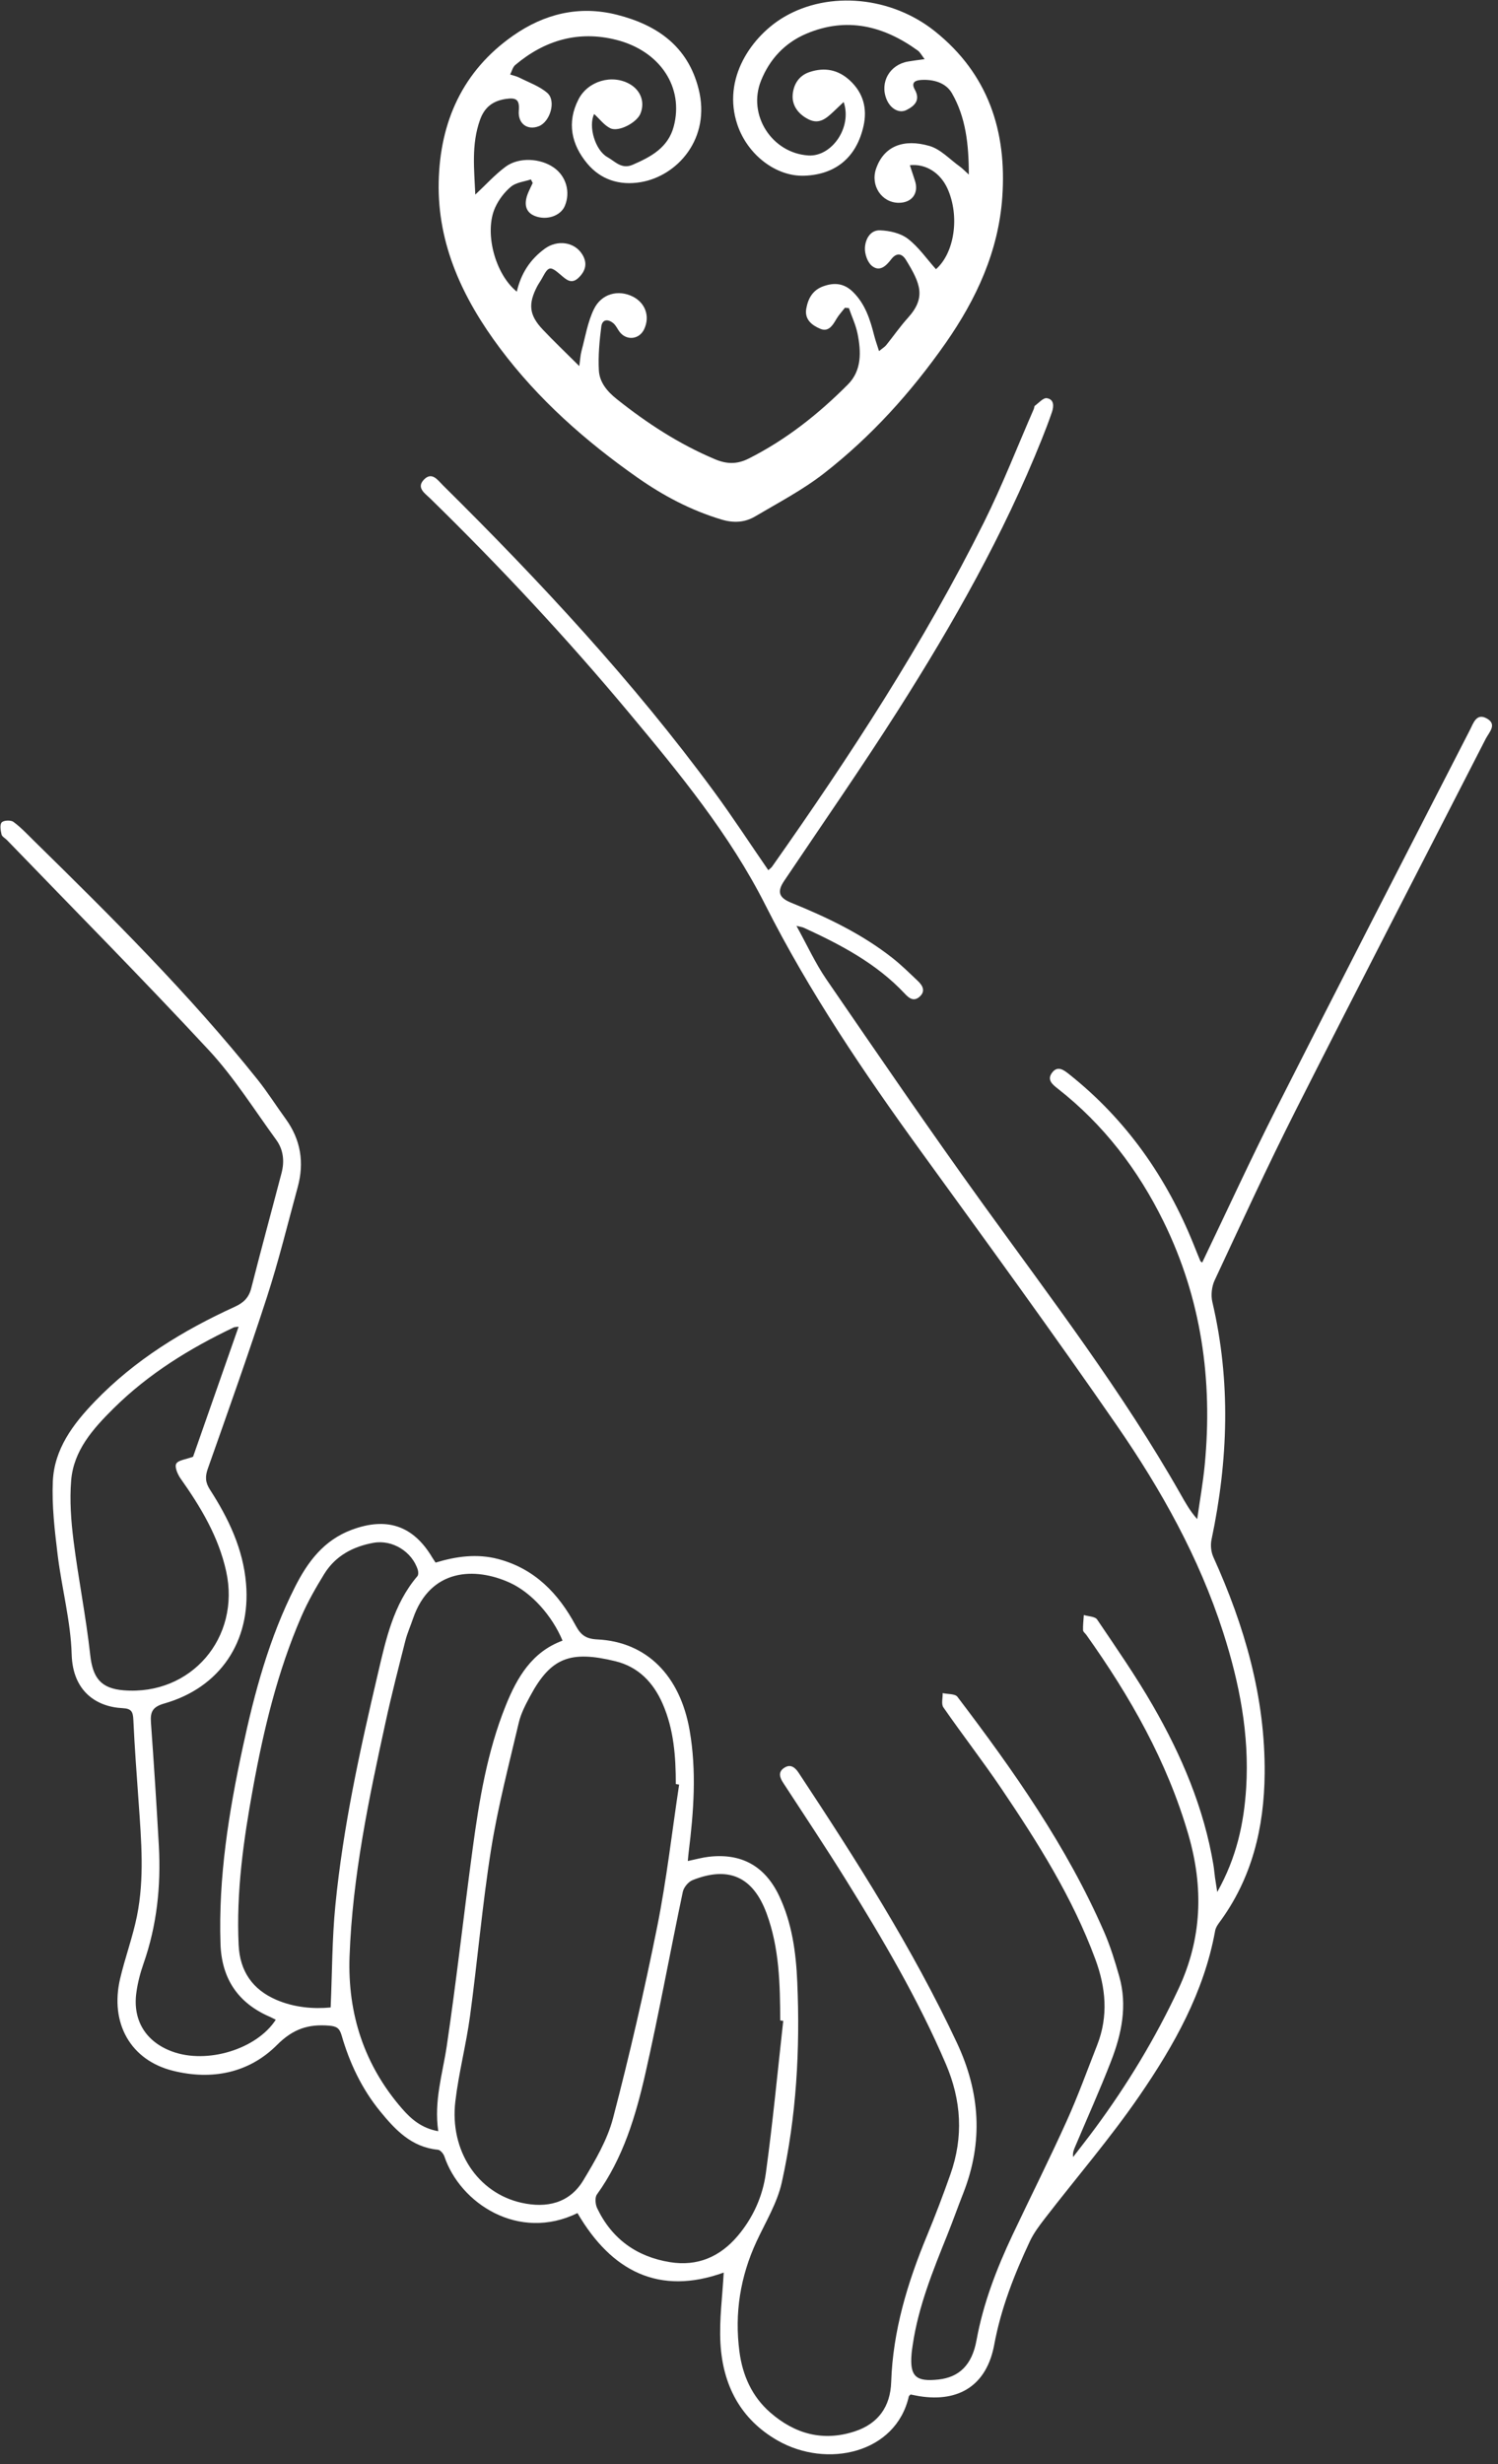 <svg width="118" height="194" viewBox="0 0 118 194" fill="none" xmlns="http://www.w3.org/2000/svg">
<rect x="0" y="0" width="118" height="194" fill="#333333" stroke="none"/>
<path d="M95.883 148.959C97.401 146.268 97.988 143.564 98.163 140.757C98.425 136.541 97.626 132.472 96.341 128.485C94.452 122.625 91.469 117.289 88 112.265C82.962 104.971 77.733 97.806 72.529 90.629C68.037 84.431 63.76 78.12 60.291 71.256C57.487 65.703 53.531 60.892 49.558 56.131C44.633 50.228 39.387 44.617 33.888 39.244C33.476 38.844 32.769 38.402 33.397 37.757C34.029 37.111 34.482 37.803 34.894 38.211C42.544 45.779 49.866 53.644 56.251 62.333C57.72 64.332 59.076 66.415 60.52 68.51C60.623 68.415 60.748 68.331 60.827 68.219C66.955 59.526 72.766 50.636 77.517 41.102C78.96 38.202 80.138 35.17 81.436 32.196C81.473 32.112 81.465 31.983 81.523 31.942C81.827 31.721 82.18 31.308 82.459 31.35C83.041 31.438 83.021 31.987 82.862 32.45C82.617 33.166 82.347 33.874 82.064 34.578C79.06 42.076 75.096 49.07 70.778 55.864C67.878 60.421 64.792 64.857 61.776 69.344C61.206 70.189 61.331 70.668 62.312 71.068C65.133 72.214 67.866 73.513 70.275 75.404C70.99 75.963 71.639 76.608 72.3 77.233C72.683 77.596 72.933 78.037 72.429 78.479C71.963 78.887 71.589 78.574 71.26 78.22C69.031 75.846 66.214 74.371 63.307 73.038C63.207 72.993 63.09 72.98 62.737 72.893C63.581 74.417 64.222 75.829 65.083 77.087C69.156 83.015 73.216 88.959 77.425 94.791C82.825 102.276 88.441 109.607 93.009 117.659C93.379 118.309 93.737 118.963 94.306 119.6C94.506 118.167 94.764 116.743 94.901 115.306C95.538 108.637 94.627 102.218 91.653 96.169C89.643 92.083 86.931 88.534 83.328 85.714C82.896 85.377 82.451 85.014 82.875 84.452C83.316 83.869 83.799 84.244 84.21 84.569C88.72 88.147 91.902 92.695 94.04 98.015C94.211 98.436 94.377 98.86 94.552 99.277C94.569 99.323 94.631 99.348 94.698 99.402C96.644 95.349 98.516 91.267 100.542 87.268C105.588 77.308 110.697 67.382 115.797 57.451C116.055 56.951 116.292 56.127 117.091 56.551C117.972 57.022 117.303 57.643 117.032 58.168C112.04 67.915 107.007 77.641 102.065 87.414C99.835 91.825 97.772 96.324 95.679 100.801C95.446 101.297 95.376 101.98 95.5 102.509C96.965 108.753 96.748 114.981 95.434 121.212C95.342 121.646 95.396 122.187 95.579 122.591C98.038 128.015 99.673 133.638 99.619 139.641C99.581 143.885 98.624 147.888 96.037 151.375C95.896 151.566 95.754 151.791 95.717 152.02C94.839 156.857 92.476 161.043 89.76 164.996C87.463 168.341 84.797 171.432 82.313 174.652C81.873 175.222 81.427 175.814 81.124 176.459C79.897 179.071 78.848 181.737 78.316 184.607C77.729 187.76 75.579 189.156 72.413 188.652C72.176 188.614 71.947 188.56 71.726 188.519C71.664 188.589 71.602 188.627 71.589 188.673C70.574 193.146 65.158 194.367 61.26 192.147C58.31 190.464 56.934 187.76 56.751 184.49C56.647 182.633 56.913 180.75 57.008 178.921C51.95 180.742 48.185 178.855 45.49 174.239C40.855 176.501 36.246 173.477 35.002 169.77C34.932 169.557 34.678 169.266 34.491 169.249C32.415 169.053 31.134 167.683 29.931 166.208C28.492 164.442 27.535 162.413 26.907 160.239C26.737 159.656 26.495 159.531 25.921 159.481C24.295 159.348 23.088 159.731 21.824 160.997C19.615 163.213 16.69 163.796 13.629 163.034C10.288 162.205 8.637 159.289 9.464 155.774C9.851 154.124 10.45 152.52 10.787 150.858C11.382 147.913 11.133 144.931 10.925 141.957C10.771 139.774 10.604 137.595 10.505 135.413C10.475 134.779 10.367 134.517 9.656 134.484C7.605 134.384 5.729 133.167 5.646 130.256C5.571 127.64 4.864 125.045 4.543 122.429C4.31 120.508 4.077 118.559 4.161 116.635C4.273 114.077 5.758 112.115 7.48 110.328C10.629 107.062 14.415 104.746 18.5 102.88C19.195 102.563 19.606 102.159 19.794 101.41C20.563 98.385 21.387 95.374 22.177 92.354C22.423 91.425 22.323 90.513 21.757 89.738C20.027 87.364 18.446 84.835 16.462 82.694C11.257 77.087 5.87 71.651 0.558 66.149C0.412 65.995 0.163 65.874 0.121 65.699C0.046 65.386 -0.028 64.924 0.134 64.749C0.292 64.578 0.849 64.553 1.057 64.707C1.64 65.132 2.143 65.674 2.663 66.186C8.799 72.205 14.902 78.258 20.28 84.985C21.075 85.981 21.757 87.064 22.506 88.093C23.692 89.73 23.979 91.525 23.454 93.454C22.664 96.349 21.953 99.273 21.025 102.126C19.556 106.65 17.959 111.132 16.374 115.618C16.149 116.251 16.166 116.705 16.541 117.284C18.001 119.546 19.153 121.946 19.382 124.686C19.765 129.235 17.331 132.867 12.942 134.117C12.023 134.38 11.827 134.771 11.89 135.617C12.123 138.857 12.335 142.102 12.514 145.347C12.684 148.496 12.36 151.591 11.307 154.591C11.049 155.328 10.846 156.103 10.742 156.877C10.438 159.064 11.486 160.751 13.554 161.514C16.299 162.53 20.218 161.343 21.724 159.014C21.562 158.935 21.408 158.852 21.25 158.781C18.733 157.694 17.456 155.765 17.368 153.037C17.198 147.805 18.021 142.681 19.116 137.599C20.052 133.23 21.216 128.927 23.25 124.916C24.249 122.949 25.505 121.267 27.693 120.446C30.451 119.413 32.548 120.096 34.05 122.625C34.125 122.749 34.212 122.87 34.312 123.024C35.947 122.529 37.581 122.304 39.25 122.745C42.128 123.508 44 125.465 45.348 127.981C45.756 128.739 46.163 129.031 47.05 129.073C50.939 129.264 53.564 131.914 54.321 136.217C54.883 139.428 54.646 142.631 54.246 145.835C54.221 146.035 54.205 146.239 54.18 146.518C54.783 146.393 55.299 146.247 55.827 146.185C58.394 145.885 60.245 146.905 61.364 149.242C62.391 151.396 62.703 153.72 62.803 156.061C63.032 161.359 62.737 166.641 61.584 171.819C61.227 173.435 60.307 174.939 59.596 176.468C58.31 179.238 57.849 182.137 58.248 185.157C58.494 187.015 59.23 188.677 60.665 189.931C62.604 191.626 64.833 192.247 67.338 191.422C69.176 190.818 70.137 189.477 70.2 187.544C70.333 183.507 71.485 179.721 73.016 176.026C73.677 174.431 74.293 172.81 74.867 171.182C75.903 168.245 75.737 165.367 74.501 162.488C72.329 157.419 69.546 152.687 66.647 148.022C65.046 145.443 63.356 142.919 61.701 140.374C61.422 139.945 61.268 139.52 61.767 139.187C62.258 138.857 62.62 139.137 62.903 139.561C67.437 146.426 71.864 153.349 75.375 160.826C77.213 164.742 77.459 168.624 75.891 172.64C75.458 173.739 75.063 174.856 74.622 175.955C73.49 178.771 72.342 181.583 71.897 184.615C71.864 184.857 71.822 185.094 71.805 185.336C71.66 187.09 72.138 187.54 73.935 187.34C75.549 187.161 76.564 186.203 76.918 184.266C77.45 181.341 78.507 178.609 79.767 175.939C81.182 172.952 82.667 169.995 84.027 166.983C84.913 165.025 85.645 162.997 86.432 160.993C87.318 158.723 87.11 156.486 86.278 154.241C84.481 149.384 81.743 145.052 78.869 140.799C77.405 138.637 75.803 136.571 74.314 134.425C74.131 134.163 74.268 133.68 74.256 133.301C74.651 133.392 75.229 133.342 75.416 133.588C79.83 139.395 84.027 145.347 86.964 152.079C87.459 153.212 87.829 154.411 88.166 155.603C88.82 157.902 88.354 160.135 87.517 162.284C86.64 164.546 85.641 166.758 84.697 168.995C84.593 169.236 84.485 169.478 84.531 169.824C85.101 169.078 85.683 168.345 86.24 167.591C88.79 164.142 90.999 160.497 92.826 156.598C94.693 152.612 94.814 148.592 93.612 144.448C91.944 138.687 89.023 133.563 85.571 128.714C85.483 128.59 85.317 128.473 85.313 128.348C85.3 127.952 85.35 127.552 85.375 127.152C85.733 127.265 86.261 127.261 86.423 127.506C87.933 129.743 89.481 131.968 90.825 134.305C93.075 138.212 94.835 142.34 95.584 146.83C95.638 147.159 95.663 147.493 95.708 147.822C95.75 148.117 95.8 148.417 95.883 148.95V148.959ZM53.498 140.503L53.235 140.461C53.235 138.295 53.081 136.154 52.195 134.134C51.463 132.459 50.282 131.23 48.476 130.789C44.911 129.918 43.385 130.514 41.762 133.534C41.404 134.2 41.038 134.892 40.868 135.617C40.094 138.916 39.229 142.207 38.692 145.551C37.993 149.921 37.619 154.345 37.024 158.731C36.72 160.98 36.134 163.192 35.868 165.446C35.41 169.324 37.632 172.66 41.084 173.427C43.048 173.864 44.853 173.473 45.947 171.661C46.879 170.115 47.836 168.491 48.289 166.77C49.591 161.789 50.748 156.765 51.763 151.716C52.507 148.009 52.932 144.239 53.498 140.494V140.503ZM34.524 167.799C34.17 165.408 34.865 163.28 35.19 161.097C35.955 155.936 36.529 150.75 37.228 145.576C37.748 141.727 38.38 137.891 39.845 134.263C40.735 132.055 41.908 130.052 44.312 129.169C43.493 127.207 41.875 125.386 40.14 124.599C37.444 123.378 33.892 123.445 32.527 127.452C32.332 128.027 32.082 128.585 31.932 129.169C31.396 131.285 30.851 133.396 30.385 135.529C29.049 141.636 27.76 147.759 27.535 154.032C27.373 158.544 28.692 162.597 31.683 166.029C32.398 166.85 33.226 167.562 34.524 167.791V167.799ZM61.693 159.102C61.614 159.093 61.535 159.085 61.46 159.073C61.447 156.215 61.393 153.358 60.382 150.633C59.317 147.759 57.395 146.893 54.558 148.022C54.221 148.155 53.859 148.592 53.785 148.95C52.778 153.728 51.908 158.535 50.827 163.292C50.066 166.633 49.075 169.924 47.02 172.773C46.85 173.01 46.896 173.548 47.037 173.848C48.194 176.272 50.157 177.68 52.782 178.101C54.924 178.446 56.701 177.697 58.111 176.035C59.321 174.602 60.074 172.923 60.324 171.115C60.873 167.125 61.252 163.109 61.697 159.102H61.693ZM26.046 158.048C26.167 155.282 26.158 152.641 26.416 150.025C27.02 143.852 28.351 137.804 29.765 131.776C30.401 129.064 30.988 126.311 32.877 124.095C32.964 123.995 32.96 123.758 32.914 123.608C32.469 122.162 30.901 121.196 29.416 121.467C27.797 121.762 26.42 122.495 25.538 123.924C24.873 125.007 24.236 126.119 23.733 127.282C21.865 131.593 20.775 136.137 19.935 140.74C19.186 144.835 18.6 148.955 18.799 153.141C18.899 155.199 19.893 156.64 21.77 157.448C23.188 158.056 24.686 158.177 26.042 158.048H26.046ZM18.795 104.45C18.571 104.484 18.483 104.475 18.413 104.509C14.939 106.162 11.694 108.162 8.944 110.886C7.335 112.482 5.791 114.194 5.604 116.576C5.479 118.134 5.596 119.729 5.791 121.287C6.17 124.295 6.773 127.273 7.106 130.285C7.305 132.093 7.934 132.938 9.747 133.08C15.051 133.501 18.97 128.935 17.814 123.703C17.21 120.975 15.813 118.651 14.223 116.405C13.991 116.076 13.741 115.489 13.882 115.239C14.045 114.952 14.635 114.906 15.209 114.689C16.345 111.444 17.556 107.991 18.795 104.455V104.45Z" fill="white"/>
<path d="M46.804 8.973C46.322 9.944 46.887 11.835 47.844 12.368C48.452 12.705 48.959 13.355 49.837 12.972C51.28 12.347 52.624 11.627 53.069 9.964C53.889 6.899 52.021 4.016 48.543 3.137C45.577 2.387 42.915 3.158 40.589 5.116C40.385 5.287 40.319 5.612 40.186 5.866C40.431 5.949 40.689 5.999 40.918 6.116C41.663 6.495 42.495 6.782 43.11 7.315C43.83 7.936 43.339 9.59 42.44 9.939C41.542 10.285 40.781 9.735 40.868 8.711C40.943 7.828 40.652 7.665 39.82 7.794C38.784 7.953 38.156 8.477 37.815 9.427C37.111 11.385 37.361 13.384 37.44 15.321C38.26 14.559 38.979 13.755 39.828 13.126C40.876 12.351 42.574 12.455 43.63 13.197C44.599 13.876 44.953 15.126 44.491 16.217C44.154 17.008 43.044 17.375 42.12 17C41.4 16.708 41.226 16.054 41.621 15.134C41.725 14.888 41.85 14.651 41.962 14.409C41.916 14.313 41.866 14.222 41.821 14.126C41.288 14.305 40.656 14.359 40.252 14.697C39.732 15.13 39.279 15.729 39 16.35C38.131 18.275 38.979 21.565 40.71 22.961C41.038 21.536 41.758 20.42 42.923 19.574C43.909 18.858 45.273 19.037 45.881 20.053C46.297 20.749 46.114 21.349 45.573 21.869C45.007 22.411 44.599 22.011 44.158 21.632C43.327 20.92 43.21 20.957 42.707 21.89C42.59 22.107 42.445 22.307 42.328 22.519C41.588 23.923 41.675 24.802 42.744 25.935C43.622 26.864 44.554 27.747 45.631 28.822C45.706 28.293 45.718 27.955 45.806 27.634C46.105 26.526 46.288 25.356 46.783 24.34C47.382 23.111 48.705 22.786 49.833 23.344C50.835 23.84 51.214 24.898 50.748 25.906C50.369 26.731 49.362 26.847 48.809 26.131C48.643 25.914 48.531 25.639 48.331 25.464C47.923 25.11 47.445 25.11 47.366 25.706C47.22 26.847 47.112 28.009 47.174 29.155C47.224 30.101 47.828 30.821 48.589 31.425C50.972 33.325 53.502 34.97 56.322 36.157C57.229 36.54 58.04 36.569 58.951 36.115C61.917 34.628 64.476 32.596 66.797 30.263C67.891 29.163 67.837 27.684 67.55 26.268C67.412 25.581 67.1 24.927 66.868 24.256C66.764 24.248 66.66 24.24 66.556 24.231C66.327 24.527 66.065 24.806 65.877 25.127C65.586 25.635 65.249 26.16 64.609 25.885C63.964 25.61 63.352 25.156 63.515 24.281C63.66 23.49 64.018 22.844 64.838 22.544C65.719 22.224 66.493 22.294 67.196 22.99C68.161 23.944 68.54 25.156 68.86 26.414C68.956 26.789 69.089 27.151 69.243 27.643C69.505 27.426 69.684 27.322 69.805 27.176C70.383 26.46 70.907 25.698 71.523 25.019C72.978 23.407 72.488 22.299 71.369 20.47C71.028 19.912 70.599 19.895 70.2 20.416C69.796 20.945 69.289 21.428 68.681 20.932C68.332 20.649 68.111 19.999 68.132 19.524C68.157 18.841 68.548 18.1 69.33 18.133C70.075 18.162 70.944 18.358 71.514 18.799C72.363 19.449 72.999 20.382 73.727 21.195C75.183 19.916 75.616 17.042 74.642 14.863C74.089 13.626 72.945 12.872 71.672 13.009C71.81 13.422 71.934 13.809 72.063 14.197C72.404 15.2 71.847 15.975 70.782 15.967C69.451 15.954 68.556 14.613 69.006 13.293C69.613 11.51 71.169 10.898 73.22 11.493C74.093 11.747 74.813 12.543 75.599 13.105C75.799 13.247 75.969 13.43 76.315 13.743C76.315 11.339 76.069 9.215 74.98 7.332C74.509 6.52 73.544 6.232 72.554 6.295C72.026 6.328 71.776 6.54 72.059 7.049C72.521 7.878 72.059 8.332 71.406 8.661C70.815 8.956 70.129 8.552 69.829 7.803C69.297 6.474 70.079 5.099 71.523 4.845C71.901 4.778 72.28 4.733 72.833 4.658C72.588 4.337 72.479 4.116 72.305 3.987C69.601 2.029 66.689 1.304 63.498 2.662C61.817 3.379 60.623 4.666 59.95 6.345C58.86 9.04 60.798 12.051 63.669 12.239C65.516 12.36 67.146 10.023 66.456 8.032C66.165 8.307 65.919 8.544 65.669 8.777C65.12 9.29 64.559 9.81 63.731 9.415C62.92 9.027 62.371 8.336 62.441 7.461C62.504 6.678 62.899 5.953 63.789 5.666C64.975 5.278 66.027 5.491 66.938 6.328C68.003 7.307 68.332 8.548 68.02 9.927C67.463 12.393 65.832 13.738 63.377 13.834C61.135 13.922 58.901 12.197 58.094 9.844C56.83 6.149 59.272 2.796 61.767 1.334C65.337 -0.762 70.25 -0.254 73.648 2.467C77.854 5.828 79.318 10.348 78.952 15.521C78.653 19.778 76.918 23.54 74.484 27.018C71.772 30.888 68.636 34.362 64.917 37.261C63.24 38.569 61.322 39.573 59.48 40.66C58.664 41.143 57.782 41.189 56.83 40.902C54.425 40.181 52.237 39.023 50.203 37.594C46.118 34.728 42.395 31.442 39.395 27.435C36.5 23.565 34.449 19.295 34.557 14.317C34.661 9.581 36.446 5.591 40.406 2.816C42.861 1.096 45.606 0.405 48.601 1.163C51.775 1.967 54.18 3.65 55.028 6.994C56.018 10.889 53.373 13.855 50.469 14.342C48.776 14.626 47.303 14.13 46.255 12.872C45.024 11.393 44.624 9.652 45.573 7.815C46.313 6.378 48.206 5.824 49.6 6.615C50.482 7.115 50.823 8.061 50.44 8.965C50.145 9.66 48.734 10.414 48.077 10.098C47.595 9.864 47.241 9.377 46.821 8.994L46.804 8.973Z" fill="white"/>
</svg>
